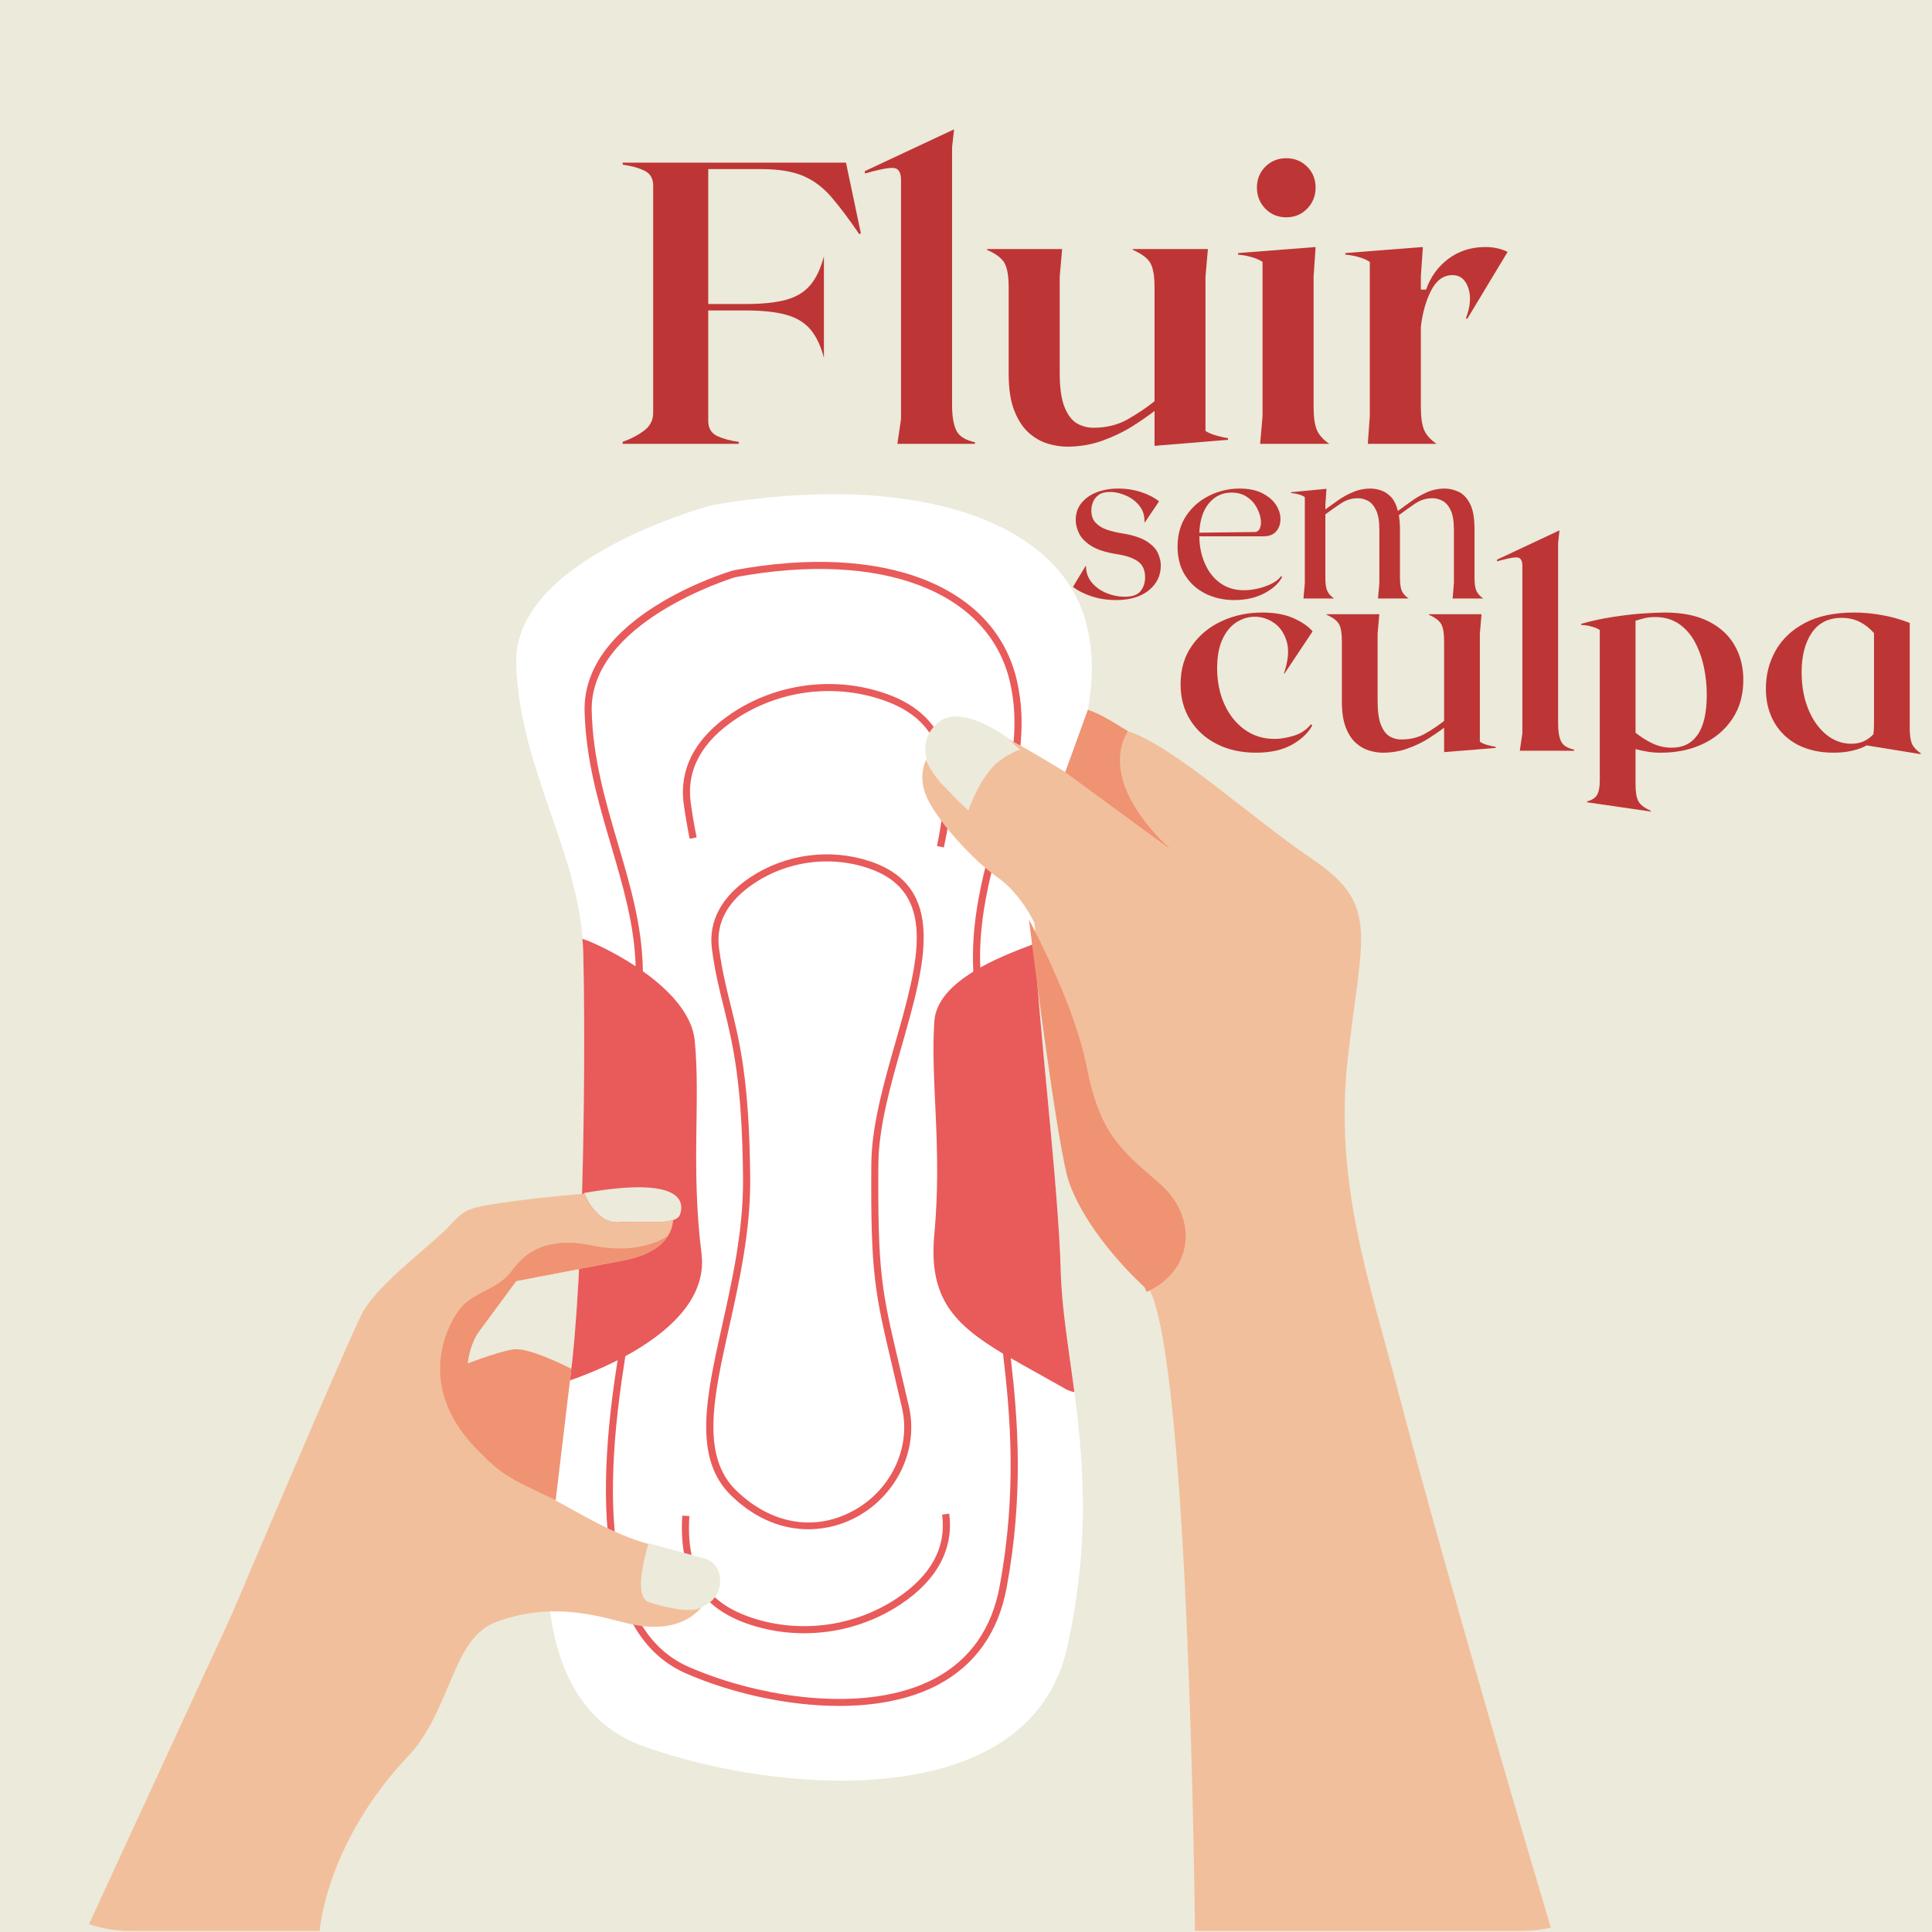 <svg xmlns="http://www.w3.org/2000/svg" xmlns:xlink="http://www.w3.org/1999/xlink" width="500" zoomAndPan="magnify" viewBox="0 0 375 375" height="500" preserveAspectRatio="xMidYMid meet" version="1.2"><defs><clipPath id="bb53756235"><path d="M 0 65.32 L 321 65.32 L 321 375 L 0 375 Z M 0 65.32 "/></clipPath></defs><g id="8225184d4b"><rect x="0" width="375" y="0" height="375" style="fill:#ffffff;fill-opacity:1;stroke:none;"/><rect x="0" width="375" y="0" height="375" style="fill:#eceada;fill-opacity:1;stroke:none;"/><g clip-rule="nonzero" clip-path="url(#bb53756235)"><path style=" stroke:none;fill-rule:nonzero;fill:#eceada;fill-opacity:1;" d="M 320.77 90.824 L 320.77 349.453 C 320.77 363.449 309.422 374.789 295.434 374.789 L 25.336 374.789 C 11.348 374.797 0 363.457 0 349.461 L 0 90.824 C 0 76.836 11.348 65.488 25.336 65.488 L 295.426 65.488 C 309.426 65.488 320.77 76.836 320.77 90.824 Z M 320.77 90.824 "/></g><path style=" stroke:none;fill-rule:nonzero;fill:#ffffff;fill-opacity:1;" d="M 200.891 180.895 C 201.223 158.652 216.09 140.641 210.773 120.758 C 205.449 100.875 177.254 91.398 138.344 98.016 C 138.344 98.016 99.664 108.125 100.195 128.711 C 100.723 149.293 112.727 165.758 113.207 184.758 C 113.695 203.762 113.391 254.082 109.945 272.125 C 106.5 290.172 98.879 329.656 124.98 338.988 C 151.07 348.312 199.879 352.328 207.156 319.695 C 214.438 287.059 206.352 264.863 205.891 246.812 C 205.422 228.766 200.727 191.918 200.891 180.895 Z M 118.57 240.242 C 114.086 240.547 113.352 231.566 113.352 231.566 C 137.938 222.344 133.039 235.684 132.242 237.918 C 131.445 240.148 123.047 239.941 118.57 240.242 Z M 136.719 311.621 C 134.871 313.383 129.285 312.082 125.938 310.941 C 122.586 309.801 125.938 299.559 125.938 299.559 C 125.938 299.559 132.371 301.312 136.711 302.496 C 141.051 303.68 140.551 310.156 136.719 311.621 Z M 198.133 155.824 C 195.191 159.004 188.785 159.195 188.785 159.195 C 183.328 154.016 175.879 146.445 181.703 140.578 C 186.629 135.621 197.48 144.32 199.5 146.328 C 199.5 146.336 200.473 153.309 198.133 155.824 Z M 198.133 155.824 "/><path style=" stroke:none;fill-rule:nonzero;fill:#e95a5a;fill-opacity:1;" d="M 208.539 270.207 C 207.402 261.535 206.07 253.859 205.891 246.82 C 205.457 229.844 201.277 196.25 200.91 183.141 C 198.367 184.105 194.145 185.633 190.273 187.797 C 190.238 186.855 190.223 186.012 190.23 185.301 C 190.309 176.871 192.402 169.133 194.441 161.652 C 195.918 156.203 197.348 150.922 197.969 145.594 C 197.719 145.668 197.184 145.855 196.504 146.172 C 195.855 151.172 194.5 156.156 193.105 161.293 C 191.051 168.863 188.918 176.684 188.848 185.293 C 188.844 186.211 188.863 187.316 188.918 188.598 C 184.941 191.051 181.621 194.227 181.352 198.238 C 180.57 209.941 182.914 222.824 181.352 239.605 C 180.203 251.93 185.148 257.016 194.688 262.746 C 196.125 274.898 197.398 289.691 194.027 307.914 C 192.5 316.16 188.258 322.18 181.414 325.809 C 168.203 332.816 147.406 329.551 133.68 323.547 C 120.152 317.633 115.93 297.945 121.113 265.016 C 121.203 264.457 121.285 263.859 121.375 263.234 C 129.121 259.027 137.289 252.367 136.164 243.324 C 134.07 226.605 135.996 213.656 134.848 201.98 C 134.324 196.676 129.672 191.992 124.781 188.512 C 124.773 188.246 124.766 187.984 124.762 187.73 C 124.547 179.406 122.305 171.789 119.934 163.723 C 117.547 155.621 115.082 147.242 114.852 138.055 C 114.41 120.867 141.602 112.375 142.703 112.039 C 171.059 106.758 191.992 114.754 196.043 132.422 C 196.965 136.445 197.082 140.371 196.715 144.277 C 197.254 144.727 197.688 145.117 197.996 145.422 C 198.484 141.055 198.43 136.66 197.383 132.113 C 193.152 113.66 171.574 105.25 142.414 110.691 L 142.344 110.703 C 141.148 111.055 112.992 119.574 113.469 138.09 C 113.707 147.465 116.199 155.922 118.613 164.113 C 120.938 172.023 123.137 179.492 123.379 187.551 C 118.652 184.43 114.051 182.48 113.047 182.242 C 113.117 183.082 113.184 183.918 113.207 184.766 C 113.207 184.777 113.207 184.793 113.207 184.805 C 113.66 202.523 113.426 247.285 110.613 267.938 C 112.719 267.215 116.172 265.902 119.875 264.02 C 119.836 264.281 119.801 264.543 119.762 264.789 C 114.457 298.41 118.957 318.602 133.129 324.801 C 141.512 328.465 152.496 331.121 162.887 331.121 C 169.875 331.121 176.594 329.918 182.066 327.016 C 189.301 323.176 193.785 316.828 195.391 308.148 C 198.703 290.25 197.582 275.656 196.188 263.613 C 199.297 265.414 202.828 267.32 206.766 269.562 C 207.402 269.926 207.996 270.125 208.539 270.207 Z M 113.352 231.559 C 132.902 228.133 132.785 233.52 131.988 235.754 C 131.191 237.988 124.574 236.957 120.098 237.254 C 115.613 237.547 113.352 231.559 113.352 231.559 Z M 181.23 141.09 C 180.906 141.461 180.625 141.836 180.391 142.211 C 178.395 139.266 175.312 137.188 171.059 135.773 C 161.648 132.637 151.105 134.047 142.848 139.547 C 136.168 143.996 133.219 149.465 134.07 155.797 C 134.375 158.055 134.754 160.254 135.219 162.531 L 133.871 162.812 C 133.398 160.508 133.012 158.273 132.703 155.992 C 131.789 149.188 135.027 143.109 142.078 138.414 C 150.688 132.676 161.684 131.207 171.492 134.48 C 176.086 135.992 179.191 138.289 181.23 141.09 Z M 133.805 294.27 C 133.625 297.105 133.77 299.602 134.23 301.816 C 133.742 301.684 133.254 301.547 132.758 301.418 C 132.371 299.25 132.258 296.844 132.43 294.184 Z M 182.867 293.977 L 184.234 293.789 C 185.148 300.59 181.91 306.672 174.859 311.367 C 169.277 315.09 162.68 317.016 156.066 317.016 C 152.48 317.016 148.891 316.449 145.453 315.301 C 142.324 314.258 139.785 312.832 137.801 311.004 C 138.164 310.723 138.48 310.391 138.75 310.027 C 140.59 311.707 142.957 313.02 145.895 313.996 C 155.301 317.133 165.844 315.723 174.105 310.219 C 180.762 305.77 183.719 300.309 182.867 293.977 Z M 141.926 290.289 C 146.828 295.047 152.105 296.828 156.898 296.828 C 160.508 296.828 163.844 295.82 166.531 294.305 C 174.234 289.965 178.305 281.211 176.422 273.016 C 175.746 270.062 175.141 267.504 174.598 265.207 C 171.152 250.613 170.336 247.148 170.492 225.945 C 170.547 218.746 172.852 210.652 175.082 202.832 C 179.578 187.062 183.82 172.168 168.879 167.18 C 161.125 164.594 152.434 165.758 145.625 170.289 C 140.035 174.016 137.461 178.844 138.191 184.25 C 138.781 188.629 139.586 191.898 140.445 195.348 C 142.227 202.551 144.07 209.996 144.223 228.793 C 144.305 238.758 142.105 248.602 140.164 257.285 C 137.09 271.09 134.43 283.008 141.926 290.289 Z M 145.613 228.793 C 145.461 209.832 143.598 202.309 141.793 195.027 C 140.949 191.609 140.152 188.383 139.566 184.07 C 138.906 179.152 141.203 174.902 146.402 171.438 C 150.59 168.645 155.535 167.199 160.492 167.199 C 163.176 167.199 165.871 167.621 168.449 168.488 C 182.145 173.055 178.266 186.676 173.766 202.453 C 171.512 210.363 169.18 218.547 169.125 225.934 C 168.965 247.301 169.793 250.801 173.266 265.523 C 173.809 267.816 174.406 270.375 175.086 273.324 C 176.828 280.93 173.039 289.066 165.863 293.102 C 158.312 297.352 149.723 295.93 142.895 289.301 C 135.949 282.559 138.535 270.992 141.527 257.594 C 143.473 248.84 145.695 238.918 145.613 228.793 Z M 181.863 164.211 C 182.797 159.789 183.242 155.957 183.203 152.648 C 183.648 153.137 184.117 153.625 184.598 154.105 C 184.508 157.504 183.938 161.039 183.211 164.492 Z M 181.863 164.211 "/><path style=" stroke:none;fill-rule:nonzero;fill:#f2bf9c;fill-opacity:1;" d="M 79.754 340.301 C 63.168 357.543 62.055 374.797 62.055 374.797 L 25.336 374.797 C 22.516 374.797 19.805 374.328 17.277 373.477 L 44.91 313.555 C 44.91 313.555 66.941 261.582 70.195 255.113 C 72.797 249.941 81.66 243.215 85.746 239.41 C 89.773 235.664 89.004 234.816 95.379 233.785 C 101.492 232.805 107.781 232.172 113.398 231.688 C 113.75 232.543 115.992 237.52 120.09 237.246 C 123.57 237.012 128.328 237.582 130.66 236.797 C 130.414 240.184 127.793 243.387 120.914 244.68 C 116.887 245.438 100.18 248.648 100.18 248.648 L 87.629 265.691 C 87.629 265.75 87.629 265.805 87.621 265.867 C 87.438 274.738 92.457 282.918 100.242 287.176 C 102.656 288.496 105.133 289.828 107.215 290.914 C 112.32 293.578 118.949 297.805 125.832 299.672 C 125.852 299.676 125.867 299.676 125.887 299.684 C 125.516 300.852 122.793 309.875 125.93 310.941 C 128.988 311.98 133.898 313.148 136.141 312.008 C 133.844 314.691 129.547 316.781 122.457 315.246 C 117.793 314.234 107.926 310.441 96.219 314.863 C 87.891 318.004 87.637 331.25 79.754 340.301 Z M 271.051 268.852 C 265.805 248.848 258.934 229.426 261.582 205.633 C 264.223 181.844 267.91 175.75 255.055 167 C 242.211 158.262 227.992 144.906 218.91 141.898 L 207.781 150.453 C 202.645 147.367 198.801 145.023 195.762 143.488 C 196.832 144.328 197.672 145.078 198.125 145.531 C 198.125 145.531 195.012 146.363 192.672 148.879 C 189.73 152.059 187.953 157.316 187.953 157.316 C 184.652 154.184 180.926 150.859 179.785 147.422 C 178.629 149.891 178.848 152.621 180.031 155.062 C 182.301 159.758 189.016 167.098 193.582 170.262 C 198.148 173.418 200.746 179.078 200.746 179.078 C 200.746 179.078 206.199 223.465 208.539 230.031 C 212.348 240.738 223.137 250.324 223.137 250.324 C 230.945 265.793 231.941 374.781 231.941 374.781 L 295.434 374.781 C 297.352 374.781 299.223 374.562 301.016 374.156 C 299.023 367.5 281.328 308.059 271.051 268.852 Z M 271.051 268.852 "/><path style=" stroke:none;fill-rule:nonzero;fill:#ef9373;fill-opacity:1;" d="M 227.438 165.035 L 206.758 149.883 L 211.145 137.766 C 213.398 138.508 215.395 139.746 218.91 141.906 C 212.672 152.648 227.438 165.035 227.438 165.035 Z M 224.977 229.633 C 217.273 223.004 213.422 219.793 210.898 206.953 C 208.711 195.824 201.406 181.656 199.5 178.074 C 199.645 178.348 199.723 178.52 199.723 178.52 C 199.723 178.52 205.176 222.922 207.512 229.496 C 211.324 240.203 222.121 249.797 222.121 249.797 C 222.266 250.086 222.41 250.414 222.547 250.766 C 231.672 246.648 232.676 236.27 224.977 229.633 Z M 114.836 241.734 C 103.102 239.336 100.062 246.102 98.578 247.59 C 95.492 250.676 91.355 251.055 89.031 254.371 C 89.031 254.371 78.34 268.062 93.742 282.465 C 95.52 284.375 97.609 286.02 99.961 287.305 C 102.375 288.625 105.141 289.836 107.23 290.922 C 107.438 291.027 107.641 291.141 107.848 291.254 L 110.902 265.695 C 110.902 265.695 103.598 261.879 100.188 261.879 C 98.703 261.879 94.656 263.191 90.785 264.625 C 91.039 262.59 91.617 260.621 92.664 258.875 L 94.039 257.004 L 100.188 248.656 C 100.188 248.656 116.887 245.441 120.922 244.688 C 125.707 243.785 128.434 241.965 129.727 239.789 C 129.672 239.805 124.875 243.793 114.836 241.734 Z M 114.836 241.734 "/><g style="fill:#be3535;fill-opacity:1;"><g transform="translate(119.688, 86.15)"><path style="stroke:none" d="M 44.516 -54.578 L 47.406 -40.859 L 47.094 -40.703 C 45.113 -43.609 43.316 -46 41.703 -47.875 C 40.098 -49.75 38.27 -51.125 36.219 -52 C 34.164 -52.883 31.445 -53.328 28.062 -53.328 L 17.781 -53.328 L 17.781 -27.141 L 25.031 -27.141 C 28.25 -27.141 30.859 -27.41 32.859 -27.953 C 34.859 -28.492 36.43 -29.441 37.578 -30.797 C 38.723 -32.148 39.609 -34.02 40.234 -36.406 L 40.234 -16.688 C 39.609 -19.07 38.723 -20.926 37.578 -22.25 C 36.43 -23.582 34.859 -24.52 32.859 -25.062 C 30.859 -25.613 28.25 -25.891 25.031 -25.891 L 17.781 -25.891 L 17.781 -4.438 C 17.781 -3.039 18.363 -2.066 19.531 -1.516 C 20.695 -0.973 22.086 -0.598 23.703 -0.391 L 23.703 0 L 1.172 0 L 1.172 -0.391 C 2.785 -0.961 4.176 -1.691 5.344 -2.578 C 6.508 -3.461 7.094 -4.602 7.094 -6 L 7.094 -50.141 C 7.094 -51.535 6.508 -52.504 5.344 -53.047 C 4.176 -53.598 2.785 -53.977 1.172 -54.188 L 1.172 -54.578 Z M 44.516 -54.578 "/></g></g><g style="fill:#be3535;fill-opacity:1;"><g transform="translate(168.654, 86.15)"><path style="stroke:none" d="M 16.141 -7.562 C 16.141 -5.477 16.398 -3.852 16.922 -2.688 C 17.441 -1.52 18.66 -0.727 20.578 -0.312 L 20.578 0 L 5.531 0 L 6.234 -4.828 L 6.234 -51.219 C 6.234 -52.781 5.688 -53.562 4.594 -53.562 C 3.508 -53.562 1.719 -53.195 -0.781 -52.469 L -0.781 -52.938 L 16.531 -61.047 L 16.141 -57.547 Z M 16.141 -7.562 "/></g></g><g style="fill:#be3535;fill-opacity:1;"><g transform="translate(190.407, 86.15)"><path style="stroke:none" d="M 43.578 -2.5 C 44.148 -2.133 44.863 -1.832 45.719 -1.594 C 46.582 -1.363 47.328 -1.195 47.953 -1.094 L 47.953 -0.781 L 33.688 0.391 L 33.688 -6.391 C 32.488 -5.453 31.02 -4.438 29.281 -3.344 C 27.539 -2.258 25.602 -1.336 23.469 -0.578 C 21.332 0.172 19.07 0.547 16.688 0.547 C 15.539 0.547 14.305 0.352 12.984 -0.031 C 11.66 -0.426 10.426 -1.129 9.281 -2.141 C 8.133 -3.16 7.195 -4.594 6.469 -6.438 C 5.738 -8.281 5.375 -10.68 5.375 -13.641 L 5.375 -30.406 C 5.375 -32.539 5.113 -34.086 4.594 -35.047 C 4.082 -36.004 2.941 -36.875 1.172 -37.656 L 1.172 -37.812 L 15.75 -37.812 L 15.281 -32.438 L 15.281 -13.797 C 15.281 -10.891 15.594 -8.664 16.219 -7.125 C 16.844 -5.594 17.645 -4.539 18.625 -3.969 C 19.613 -3.406 20.68 -3.125 21.828 -3.125 C 24.328 -3.125 26.535 -3.664 28.453 -4.75 C 30.379 -5.844 32.125 -7.016 33.688 -8.266 L 33.688 -30.406 C 33.688 -32.539 33.426 -34.086 32.906 -35.047 C 32.383 -36.004 31.238 -36.875 29.469 -37.656 L 29.469 -37.812 L 44.047 -37.812 L 43.578 -32.438 Z M 43.578 -2.5 "/></g></g><g style="fill:#be3535;fill-opacity:1;"><g transform="translate(239.529, 86.15)"><path style="stroke:none" d="M 10.141 -43.969 C 8.523 -43.969 7.172 -44.523 6.078 -45.641 C 4.984 -46.766 4.438 -48.133 4.438 -49.75 C 4.438 -51.352 4.984 -52.703 6.078 -53.797 C 7.172 -54.891 8.523 -55.438 10.141 -55.438 C 11.742 -55.438 13.094 -54.891 14.188 -53.797 C 15.281 -52.703 15.828 -51.352 15.828 -49.75 C 15.828 -48.133 15.281 -46.766 14.188 -45.641 C 13.094 -44.523 11.742 -43.969 10.141 -43.969 Z M 5.062 0 L 5.531 -5.375 L 5.531 -35.312 C 5.008 -35.676 4.297 -35.988 3.391 -36.25 C 2.484 -36.508 1.613 -36.664 0.781 -36.719 L 0.781 -37.031 L 15.828 -38.203 L 15.438 -32.438 L 15.438 -7.25 C 15.438 -5.164 15.656 -3.629 16.094 -2.641 C 16.539 -1.66 17.336 -0.781 18.484 0 Z M 5.062 0 "/></g></g><g style="fill:#be3535;fill-opacity:1;"><g transform="translate(260.348, 86.15)"><path style="stroke:none" d="M 27.984 -38.203 C 29.547 -38.203 30.977 -37.891 32.281 -37.266 L 24.484 -24.328 L 24.172 -24.328 C 25.055 -26.66 25.211 -28.645 24.641 -30.281 C 24.066 -31.926 23.051 -32.75 21.594 -32.75 C 19.832 -32.75 18.441 -31.75 17.422 -29.75 C 16.41 -27.75 15.75 -25.395 15.438 -22.688 L 15.438 -7.25 C 15.438 -5.164 15.656 -3.629 16.094 -2.641 C 16.539 -1.66 17.336 -0.781 18.484 0 L 5.141 0 L 5.531 -5.375 L 5.531 -35.312 C 5.008 -35.676 4.297 -35.988 3.391 -36.25 C 2.484 -36.508 1.613 -36.664 0.781 -36.719 L 0.781 -37.031 L 15.828 -38.203 L 15.438 -32.438 L 15.438 -29.938 L 16.453 -29.938 C 17.336 -32.438 18.789 -34.438 20.812 -35.938 C 22.844 -37.445 25.234 -38.203 27.984 -38.203 Z M 27.984 -38.203 "/></g></g><g style="fill:#be3535;fill-opacity:1;"><g transform="translate(206.749, 116.174)"><path style="stroke:none" d="M 9.875 0.297 C 8.156 0.297 6.562 0.051 5.094 -0.438 C 3.633 -0.926 2.441 -1.535 1.516 -2.266 L 3.953 -6.297 L 4.047 -6.297 C 4.047 -5.055 4.426 -3.984 5.188 -3.078 C 5.957 -2.18 6.922 -1.5 8.078 -1.031 C 9.242 -0.57 10.391 -0.344 11.516 -0.344 C 13.023 -0.344 14.066 -0.711 14.641 -1.453 C 15.223 -2.191 15.516 -3.07 15.516 -4.094 C 15.516 -5.539 15.035 -6.586 14.078 -7.234 C 13.129 -7.891 11.797 -8.348 10.078 -8.609 C 7.848 -8.953 6.156 -9.5 5 -10.25 C 3.844 -11.008 3.062 -11.832 2.656 -12.719 C 2.25 -13.602 2.047 -14.438 2.047 -15.219 C 2.047 -16.52 2.414 -17.625 3.156 -18.531 C 3.895 -19.445 4.883 -20.145 6.125 -20.625 C 7.375 -21.102 8.766 -21.344 10.297 -21.344 C 11.922 -21.344 13.438 -21.102 14.844 -20.625 C 16.25 -20.145 17.375 -19.555 18.219 -18.859 L 15.469 -14.781 L 15.391 -14.781 C 15.441 -16.051 15.117 -17.117 14.422 -17.984 C 13.734 -18.859 12.859 -19.523 11.797 -19.984 C 10.742 -20.453 9.723 -20.688 8.734 -20.688 C 7.773 -20.688 7.035 -20.5 6.516 -20.125 C 5.992 -19.75 5.625 -19.285 5.406 -18.734 C 5.188 -18.18 5.078 -17.629 5.078 -17.078 C 5.078 -16.066 5.367 -15.266 5.953 -14.672 C 6.535 -14.078 7.266 -13.633 8.141 -13.344 C 9.023 -13.051 9.922 -12.832 10.828 -12.688 C 13.023 -12.344 14.676 -11.82 15.781 -11.125 C 16.883 -10.426 17.625 -9.656 18 -8.812 C 18.375 -7.977 18.562 -7.172 18.562 -6.391 C 18.562 -4.453 17.785 -2.852 16.234 -1.594 C 14.68 -0.332 12.562 0.297 9.875 0.297 Z M 9.875 0.297 "/></g></g><g style="fill:#be3535;fill-opacity:1;"><g transform="translate(226.831, 116.174)"><path style="stroke:none" d="M 21.828 -4.344 L 22.031 -4.172 C 21.395 -2.953 20.242 -1.898 18.578 -1.016 C 16.91 -0.141 14.961 0.297 12.734 0.297 C 10.734 0.297 8.898 -0.102 7.234 -0.906 C 5.566 -1.719 4.234 -2.898 3.234 -4.453 C 2.234 -6.004 1.734 -7.867 1.734 -10.047 C 1.734 -12.391 2.297 -14.398 3.422 -16.078 C 4.555 -17.766 6.047 -19.062 7.891 -19.969 C 9.734 -20.883 11.695 -21.344 13.781 -21.344 C 15.57 -21.344 17.062 -21.031 18.25 -20.406 C 19.445 -19.781 20.328 -19.008 20.891 -18.094 C 21.453 -17.188 21.723 -16.27 21.703 -15.344 C 21.691 -14.414 21.41 -13.641 20.859 -13.016 C 20.316 -12.391 19.492 -12.078 18.391 -12.078 L 5.953 -12.078 C 5.984 -10.109 6.352 -8.328 7.062 -6.734 C 7.77 -5.141 8.77 -3.883 10.062 -2.969 C 11.352 -2.062 12.867 -1.609 14.609 -1.609 C 15.391 -1.609 16.25 -1.707 17.188 -1.906 C 18.133 -2.113 19.035 -2.422 19.891 -2.828 C 20.742 -3.234 21.391 -3.738 21.828 -4.344 Z M 12.219 -20.562 C 10.445 -20.562 8.988 -19.879 7.844 -18.516 C 6.695 -17.148 6.066 -15.238 5.953 -12.781 L 16.656 -12.906 C 17.176 -12.906 17.535 -13.164 17.734 -13.688 C 17.941 -14.207 17.977 -14.844 17.844 -15.594 C 17.707 -16.352 17.414 -17.117 16.969 -17.891 C 16.52 -18.66 15.895 -19.297 15.094 -19.797 C 14.301 -20.305 13.344 -20.562 12.219 -20.562 Z M 12.219 -20.562 "/></g></g><g style="fill:#be3535;fill-opacity:1;"><g transform="translate(250.172, 116.174)"><path style="stroke:none" d="M 31.781 0 L 32.031 -3 L 32.031 -13.344 C 32.031 -15 31.82 -16.266 31.406 -17.141 C 30.988 -18.023 30.457 -18.633 29.812 -18.969 C 29.176 -19.301 28.523 -19.469 27.859 -19.469 C 26.672 -19.469 25.566 -19.129 24.547 -18.453 C 23.535 -17.773 22.469 -17.016 21.344 -16.172 C 21.406 -15.797 21.457 -15.375 21.5 -14.906 C 21.539 -14.445 21.562 -13.957 21.562 -13.438 L 21.562 -4.047 C 21.562 -2.879 21.68 -2.02 21.922 -1.469 C 22.172 -0.926 22.613 -0.438 23.25 0 L 17.297 0 L 17.562 -3 L 17.562 -13.344 C 17.562 -15 17.348 -16.266 16.922 -17.141 C 16.504 -18.023 15.977 -18.633 15.344 -18.969 C 14.707 -19.301 14.055 -19.469 13.391 -19.469 C 12.234 -19.469 11.164 -19.148 10.188 -18.516 C 9.219 -17.879 8.18 -17.156 7.078 -16.344 L 7.078 -4.047 C 7.078 -2.879 7.203 -2.02 7.453 -1.469 C 7.703 -0.926 8.145 -0.438 8.781 0 L 2.828 0 L 3.094 -3 L 3.094 -19.688 C 2.801 -19.895 2.398 -20.07 1.891 -20.219 C 1.379 -20.363 0.895 -20.445 0.438 -20.469 L 0.438 -20.641 L 7.297 -21.297 L 7.078 -18.078 L 7.078 -17.297 C 7.867 -17.879 8.711 -18.484 9.609 -19.109 C 10.504 -19.734 11.473 -20.258 12.516 -20.688 C 13.555 -21.125 14.645 -21.344 15.781 -21.344 C 16.477 -21.344 17.18 -21.223 17.891 -20.984 C 18.598 -20.754 19.25 -20.32 19.844 -19.688 C 20.438 -19.051 20.879 -18.141 21.172 -16.953 L 21.172 -17 C 21.953 -17.57 22.812 -18.195 23.75 -18.875 C 24.695 -19.562 25.711 -20.145 26.797 -20.625 C 27.879 -21.102 29.031 -21.344 30.25 -21.344 C 31.125 -21.344 32.008 -21.141 32.906 -20.734 C 33.801 -20.328 34.547 -19.555 35.141 -18.422 C 35.734 -17.297 36.031 -15.633 36.031 -13.438 L 36.031 -4.047 C 36.031 -2.879 36.156 -2.02 36.406 -1.469 C 36.656 -0.926 37.098 -0.438 37.734 0 Z M 31.781 0 "/></g></g><g style="fill:#be3535;fill-opacity:1;"><g transform="translate(226.965, 145.722)"><path style="stroke:none" d="M 16.828 0.375 C 13.953 0.375 11.41 -0.188 9.203 -1.312 C 7.004 -2.438 5.285 -3.992 4.047 -5.984 C 2.805 -7.973 2.188 -10.273 2.188 -12.891 C 2.188 -15.805 2.914 -18.301 4.375 -20.375 C 5.832 -22.457 7.758 -24.051 10.156 -25.156 C 12.562 -26.27 15.188 -26.828 18.031 -26.828 C 20.438 -26.828 22.457 -26.461 24.094 -25.734 C 25.738 -25.004 26.977 -24.148 27.812 -23.172 L 22.344 -14.969 L 22.234 -14.969 C 23.078 -17.445 23.27 -19.492 22.812 -21.109 C 22.352 -22.734 21.539 -23.957 20.375 -24.781 C 19.207 -25.602 17.953 -26.016 16.609 -26.016 C 15.336 -26.016 14.133 -25.648 13 -24.922 C 11.875 -24.191 10.973 -23.086 10.297 -21.609 C 9.617 -20.129 9.281 -18.266 9.281 -16.016 C 9.281 -13.461 9.742 -11.145 10.672 -9.062 C 11.609 -6.988 12.914 -5.344 14.594 -4.125 C 16.27 -2.906 18.219 -2.297 20.438 -2.297 C 21.562 -2.297 22.805 -2.504 24.172 -2.922 C 25.547 -3.336 26.648 -4.078 27.484 -5.141 L 27.75 -4.922 C 26.957 -3.461 25.641 -2.211 23.797 -1.172 C 21.953 -0.141 19.629 0.375 16.828 0.375 Z M 16.828 0.375 "/></g></g><g style="fill:#be3535;fill-opacity:1;"><g transform="translate(256.691, 145.722)"><path style="stroke:none" d="M 30.547 -1.75 C 30.941 -1.488 31.441 -1.273 32.047 -1.109 C 32.648 -0.953 33.172 -0.836 33.609 -0.766 L 33.609 -0.547 L 23.609 0.266 L 23.609 -4.484 C 22.766 -3.828 21.734 -3.113 20.516 -2.344 C 19.297 -1.582 17.938 -0.938 16.438 -0.406 C 14.945 0.113 13.363 0.375 11.688 0.375 C 10.883 0.375 10.02 0.238 9.094 -0.031 C 8.164 -0.301 7.301 -0.789 6.5 -1.5 C 5.695 -2.207 5.039 -3.207 4.531 -4.5 C 4.02 -5.801 3.766 -7.488 3.766 -9.562 L 3.766 -21.312 C 3.766 -22.801 3.582 -23.883 3.219 -24.562 C 2.852 -25.238 2.051 -25.848 0.812 -26.391 L 0.812 -26.5 L 11.031 -26.5 L 10.703 -22.734 L 10.703 -9.672 C 10.703 -7.629 10.922 -6.07 11.359 -5 C 11.797 -3.926 12.359 -3.188 13.047 -2.781 C 13.742 -2.383 14.492 -2.188 15.297 -2.188 C 17.047 -2.188 18.594 -2.566 19.938 -3.328 C 21.289 -4.098 22.516 -4.922 23.609 -5.797 L 23.609 -21.312 C 23.609 -22.801 23.426 -23.883 23.062 -24.562 C 22.695 -25.238 21.895 -25.848 20.656 -26.391 L 20.656 -26.5 L 30.875 -26.5 L 30.547 -22.734 Z M 30.547 -1.75 "/></g></g><g style="fill:#be3535;fill-opacity:1;"><g transform="translate(291.117, 145.722)"><path style="stroke:none" d="M 11.312 -5.297 C 11.312 -3.836 11.492 -2.695 11.859 -1.875 C 12.223 -1.062 13.078 -0.508 14.422 -0.219 L 14.422 0 L 3.875 0 L 4.375 -3.391 L 4.375 -35.906 C 4.375 -36.988 3.988 -37.531 3.219 -37.531 C 2.457 -37.531 1.203 -37.273 -0.547 -36.766 L -0.547 -37.094 L 11.578 -42.781 L 11.312 -40.328 Z M 11.312 -5.297 "/></g></g><g style="fill:#be3535;fill-opacity:1;"><g transform="translate(306.362, 145.722)"><path style="stroke:none" d="M 16.781 -26.828 C 20.164 -26.828 22.984 -26.258 25.234 -25.125 C 27.492 -24 29.188 -22.453 30.312 -20.484 C 31.445 -18.523 32.016 -16.285 32.016 -13.766 C 32.016 -10.848 31.312 -8.332 29.906 -6.219 C 28.508 -4.113 26.609 -2.488 24.203 -1.344 C 21.797 -0.195 19.066 0.375 16.016 0.375 C 14.992 0.375 14.082 0.301 13.281 0.156 C 12.477 0.02 11.75 -0.141 11.094 -0.328 L 11.094 6.562 C 11.094 8.02 11.273 9.094 11.641 9.781 C 12.004 10.469 12.805 11.086 14.047 11.641 L 14.047 11.797 L 1.688 10 L 1.688 9.828 C 2.633 9.578 3.281 9.16 3.625 8.578 C 3.977 7.992 4.156 7.031 4.156 5.688 L 4.156 -23.438 C 3.789 -23.695 3.281 -23.914 2.625 -24.094 C 1.969 -24.281 1.273 -24.391 0.547 -24.422 L 0.547 -24.641 C 2.473 -25.191 4.484 -25.629 6.578 -25.953 C 8.672 -26.285 10.617 -26.516 12.422 -26.641 C 14.234 -26.766 15.688 -26.828 16.781 -26.828 Z M 18.141 -0.594 C 20.328 -0.594 22.004 -1.441 23.172 -3.141 C 24.336 -4.836 24.922 -7.414 24.922 -10.875 C 24.922 -12.727 24.727 -14.547 24.344 -16.328 C 23.957 -18.117 23.363 -19.742 22.562 -21.203 C 21.758 -22.66 20.723 -23.816 19.453 -24.672 C 18.18 -25.523 16.672 -25.953 14.922 -25.953 C 14.004 -25.953 13.227 -25.859 12.594 -25.672 C 11.957 -25.492 11.457 -25.352 11.094 -25.25 L 11.094 -3.5 C 12.145 -2.656 13.254 -1.957 14.422 -1.406 C 15.586 -0.863 16.828 -0.594 18.141 -0.594 Z M 18.141 -0.594 "/></g></g><g style="fill:#be3535;fill-opacity:1;"><g transform="translate(340.569, 145.722)"><path style="stroke:none" d="M 30.109 -4.484 C 30.109 -3.023 30.258 -1.969 30.562 -1.312 C 30.875 -0.656 31.43 -0.055 32.234 0.484 L 32.234 0.656 L 21.797 -1.031 C 21.797 -1.031 21.805 -1.031 21.828 -1.031 C 21.848 -1.031 21.859 -1.051 21.859 -1.094 C 20.984 -0.613 20 -0.25 18.906 0 C 17.812 0.25 16.629 0.375 15.359 0.375 C 12.691 0.375 10.375 -0.129 8.406 -1.141 C 6.445 -2.16 4.922 -3.609 3.828 -5.484 C 2.734 -7.367 2.188 -9.566 2.188 -12.078 C 2.188 -14.734 2.812 -17.18 4.062 -19.422 C 5.32 -21.66 7.219 -23.453 9.75 -24.797 C 12.281 -26.148 15.477 -26.828 19.344 -26.828 C 21.094 -26.828 22.883 -26.66 24.719 -26.328 C 26.562 -26.004 28.359 -25.5 30.109 -24.812 Z M 9.125 -15.25 C 9.125 -12.625 9.539 -10.266 10.375 -8.172 C 11.219 -6.078 12.375 -4.414 13.844 -3.188 C 15.32 -1.969 16.973 -1.359 18.797 -1.359 C 20.504 -1.359 21.926 -1.977 23.062 -3.219 C 23.094 -3.508 23.117 -3.812 23.141 -4.125 C 23.16 -4.438 23.172 -4.789 23.172 -5.188 L 23.172 -22.844 C 22.328 -23.789 21.395 -24.52 20.375 -25.031 C 19.352 -25.539 18.191 -25.797 16.891 -25.797 C 14.336 -25.797 12.406 -24.828 11.094 -22.891 C 9.781 -20.961 9.125 -18.414 9.125 -15.25 Z M 9.125 -15.25 "/></g></g></g></svg>